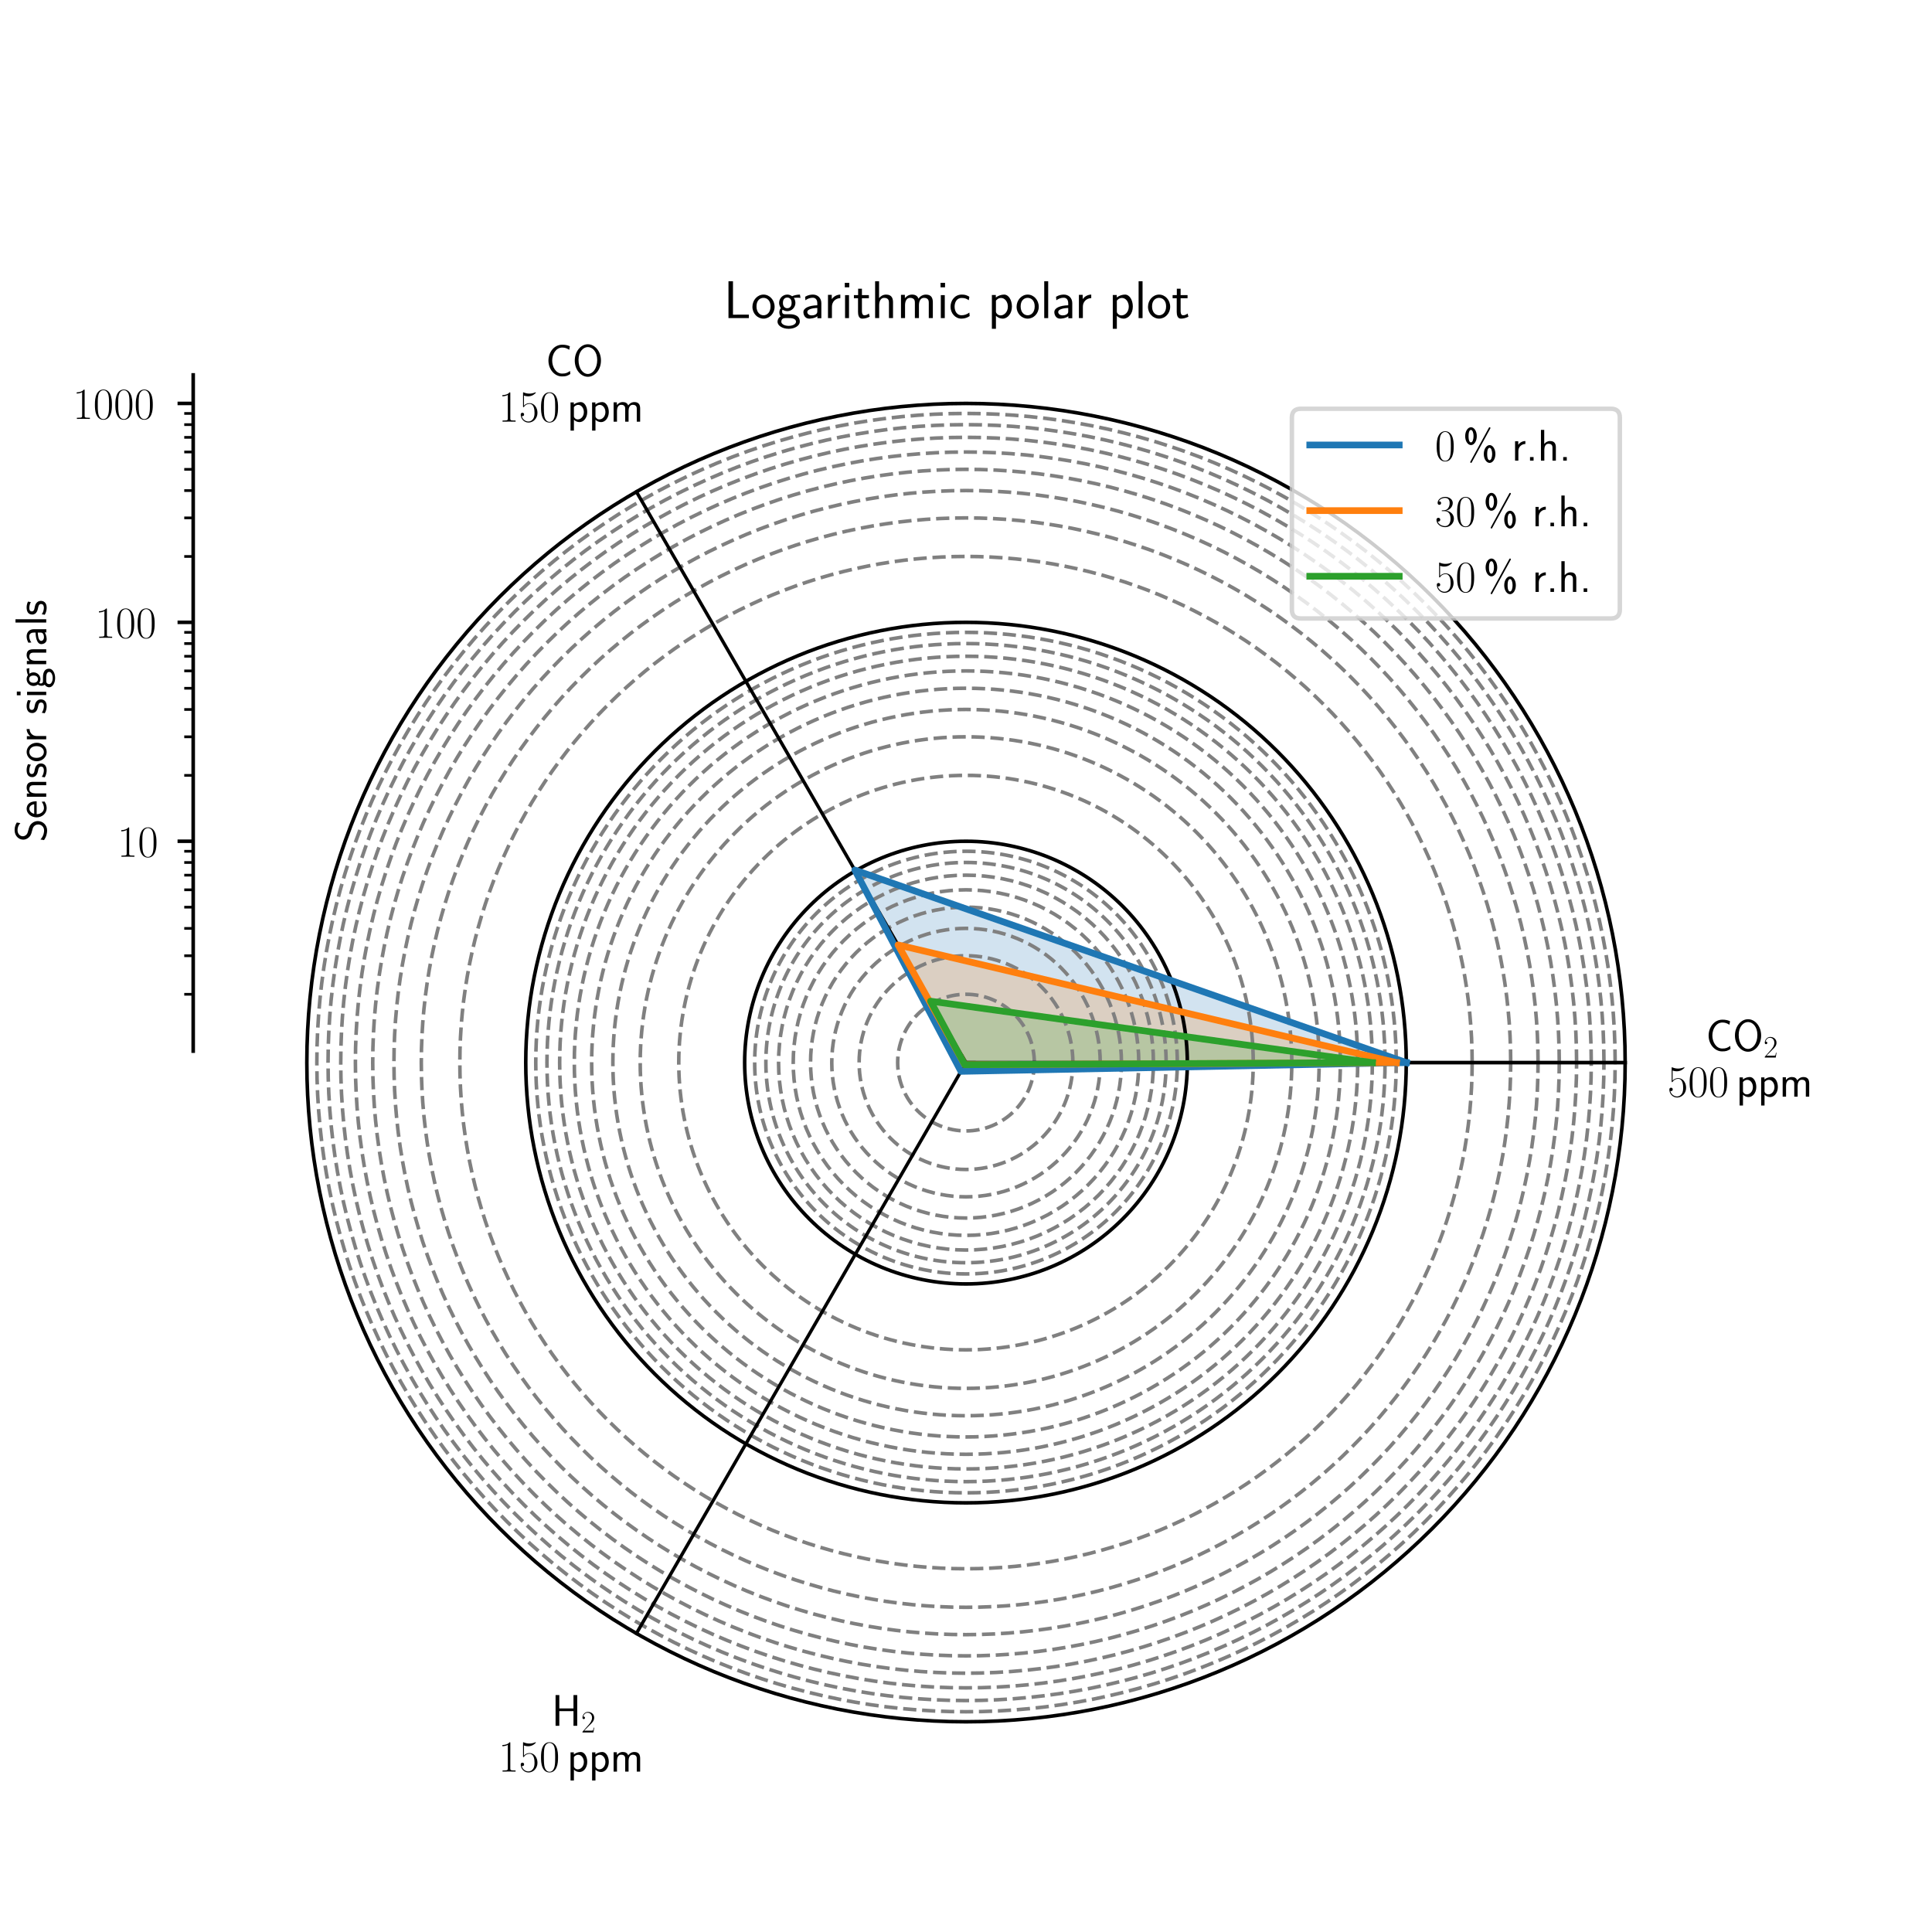 <?xml version="1.0" encoding="utf-8" standalone="no"?>
<!DOCTYPE svg PUBLIC "-//W3C//DTD SVG 1.1//EN"
  "http://www.w3.org/Graphics/SVG/1.1/DTD/svg11.dtd">
<!-- Created with matplotlib (https://matplotlib.org/) -->
<svg height="432pt" version="1.1" viewBox="0 0 432 432" width="432pt" xmlns="http://www.w3.org/2000/svg" xmlns:xlink="http://www.w3.org/1999/xlink">
 <defs>
  <style type="text/css">*{stroke-linecap:butt;stroke-linejoin:round;}</style>
 </defs>
 <g id="figure_1">
  <g id="patch_1">
   <path d="M 0 432 
L 432 432 
L 432 0 
L 0 0 
z
" style="fill:#ffffff;"/>
  </g>
  <g id="axes_1">
   <g id="patch_2">
    <path d="M 367.2 237.6 
C 367.2 217.745 363.289 198.082 355.691 179.738 
C 348.092 161.394 336.954 144.725 322.915 130.685 
C 308.875 116.646 292.206 105.508 273.862 97.909 
C 255.518 90.311 235.855 86.4 216 86.4 
C 196.145 86.4 176.482 90.311 158.138 97.909 
C 139.794 105.508 123.125 116.646 109.085 130.685 
C 95.046 144.725 83.908 161.394 76.309 179.738 
C 68.711 198.082 64.8 217.745 64.8 237.6 
C 64.8 257.455 68.711 277.118 76.309 295.462 
C 83.908 313.806 95.046 330.475 109.085 344.515 
C 123.125 358.554 139.794 369.692 158.138 377.291 
C 176.482 384.889 196.145 388.8 216 388.8 
C 235.855 388.8 255.518 384.889 273.862 377.291 
C 292.206 369.692 308.875 358.554 322.915 344.515 
C 336.954 330.475 348.092 313.806 355.691 295.462 
C 363.289 277.118 367.2 257.455 367.2 237.6 
M 216 237.6 
C 216 237.6 216 237.6 216 237.6 
C 216 237.6 216 237.6 216 237.6 
C 216 237.6 216 237.6 216 237.6 
C 216 237.6 216 237.6 216 237.6 
C 216 237.6 216 237.6 216 237.6 
C 216 237.6 216 237.6 216 237.6 
C 216 237.6 216 237.6 216 237.6 
C 216 237.6 216 237.6 216 237.6 
C 216 237.6 216 237.6 216 237.6 
C 216 237.6 216 237.6 216 237.6 
C 216 237.6 216 237.6 216 237.6 
C 216 237.6 216 237.6 216 237.6 
C 216 237.6 216 237.6 216 237.6 
C 216 237.6 216 237.6 216 237.6 
C 216 237.6 216 237.6 216 237.6 
C 216 237.6 216 237.6 216 237.6 
M 367.2 237.6 
z
" style="fill:#ffffff;"/>
   </g>
   <g id="patch_3">
    <path clip-path="url(#p5b076514b0)" d="M 314.474 237.6 
L 191.139 194.54 
L 214.869 239.559 
z
" style="fill:#1f77b4;opacity:0.2;"/>
   </g>
   <g id="patch_4">
    <path clip-path="url(#p5b076514b0)" d="M 312.219 237.6 
L 200.806 211.283 
L 215.728 238.071 
z
" style="fill:#ff7f0e;opacity:0.2;"/>
   </g>
   <g id="patch_5">
    <path clip-path="url(#p5b076514b0)" d="M 306.883 237.6 
L 208.07 223.864 
L 215.728 238.071 
z
" style="fill:#2ca02c;opacity:0.2;"/>
   </g>
   <g id="matplotlib.axis_1">
    <g id="xtick_1">
     <g id="line2d_1">
      <path clip-path="url(#p5b076514b0)" d="M 218.57 237.6 
L 369.77 237.6 
" style="fill:none;stroke:#ffffff;stroke-linecap:square;stroke-width:0.8;"/>
     </g>
     <g id="text_1">
      <!-- CO$_{2}$ -->
      <g transform="translate(381.435 234.971)scale(0.1 -0.1)">
       <defs>
        <path d="M 54.703 11.016 
C 48 6.5 44.906 5.188 36.797 5.188 
C 22.797 5.188 14.594 20.375 14.594 34.234 
C 14.594 49.016 23 63.594 37.203 63.594 
C 43.594 63.594 47.797 61.781 52.906 58.562 
L 54.297 66.484 
C 49.5 68.891 43.406 70 37.297 70 
C 18.094 70 6.203 52.234 6.203 34.234 
C 6.203 14.438 20.297 -1.203 36.297 -1.203 
C 44.906 -1.203 47.906 -0.5 55.297 4.188 
z
" id="CMSS17-67"/>
        <path d="M 64 34.391 
C 64 55.328 50.297 71 34.594 71 
C 18.906 71 5.203 55.234 5.203 34.391 
C 5.203 13.359 19.094 -2 34.594 -2 
C 50.094 -2 64 13.359 64 34.391 
z
M 34.594 4.297 
C 23.594 4.297 13.594 16.672 13.594 35.703 
C 13.594 54.219 24.203 64.688 34.594 64.688 
C 45 64.688 55.594 54.219 55.594 35.703 
C 55.594 16.578 45.5 4.297 34.594 4.297 
z
" id="CMSS17-79"/>
        <path d="M 41.703 15.469 
L 39.906 15.469 
C 38.906 8.391 38.094 7.188 37.703 6.594 
C 37.203 5.797 30 5.797 28.594 5.797 
L 9.406 5.797 
C 13 9.688 20 16.766 28.5 24.938 
C 34.594 30.719 41.703 37.5 41.703 47.391 
C 41.703 59.188 32.297 66 21.797 66 
C 10.797 66 4.094 56.297 4.094 47.297 
C 4.094 43.391 7 42.891 8.203 42.891 
C 9.203 42.891 12.203 43.484 12.203 46.984 
C 12.203 50.094 9.594 51 8.203 51 
C 7.594 51 7 50.891 6.594 50.688 
C 8.5 59.188 14.297 63.391 20.406 63.391 
C 29.094 63.391 34.797 56.5 34.797 47.391 
C 34.797 38.703 29.703 31.219 24 24.734 
L 4.094 2.297 
L 4.094 0 
L 39.297 0 
z
" id="CMR17-50"/>
       </defs>
       <use transform="scale(0.996)" xlink:href="#CMSS17-67"/>
       <use transform="translate(59.856 0)scale(0.996)" xlink:href="#CMSS17-79"/>
       <use transform="translate(128.88 -14.944)scale(0.697)" xlink:href="#CMR17-50"/>
      </g>
      <!-- $500\,$ppm -->
      <g transform="translate(372.863 245.21)scale(0.1 -0.1)">
       <defs>
        <path d="M 11.406 58.594 
C 12.406 58.188 16.5 56.891 20.703 56.891 
C 30 56.891 35.094 61.891 38 64.688 
C 38 65.484 38 66 37.406 66 
C 37.297 66 37.094 66 36.297 65.594 
C 32.797 64.094 28.703 63 23.703 63 
C 20.703 63 16.203 63.359 11.297 65.484 
C 10.203 66 10 66 9.906 66 
C 9.406 66 9.297 65.891 9.297 63.906 
L 9.297 34.859 
C 9.297 33.016 9.297 32.5 10.297 32.5 
C 10.797 32.5 11 32.703 11.5 33.422 
C 14.703 38.047 19.094 40 24.094 40 
C 27.594 40 35.094 37.734 35.094 20.203 
C 35.094 16.984 35.094 11.188 32.094 6.594 
C 29.594 2.484 25.703 0.391 21.406 0.391 
C 14.797 0.391 8.094 4.984 6.297 12.688 
C 6.703 12.594 7.5 12.391 7.906 12.391 
C 9.203 12.391 11.703 13.094 11.703 16.188 
C 11.703 18.891 9.797 20 7.906 20 
C 5.594 20 4.094 18.594 4.094 15.797 
C 4.094 7.094 11 -2 21.594 -2 
C 31.906 -2 41.703 6.891 41.703 19.797 
C 41.703 32.094 33.906 41.594 24.203 41.594 
C 19.094 41.594 14.797 39.688 11.406 36 
z
" id="CMR17-53"/>
        <path d="M 42 31.844 
C 42 37.969 41.906 48.422 37.703 56.453 
C 34 63.484 28.094 66 22.906 66 
C 18.094 66 12 63.781 8.203 56.562 
C 4.203 49.016 3.797 39.672 3.797 31.844 
C 3.797 26.109 3.906 17.375 7 9.734 
C 11.297 -0.609 19 -2 22.906 -2 
C 27.5 -2 34.5 -0.109 38.594 9.438 
C 41.594 16.375 42 24.5 42 31.844 
z
M 22.906 -0.406 
C 16.5 -0.406 12.703 5.125 11.297 12.75 
C 10.203 18.688 10.203 27.328 10.203 32.953 
C 10.203 40.688 10.203 47.109 11.5 53.234 
C 13.406 61.781 19 64.391 22.906 64.391 
C 27 64.391 32.297 61.672 34.203 53.438 
C 35.5 47.719 35.594 40.984 35.594 32.953 
C 35.594 26.422 35.594 18.375 34.406 12.453 
C 32.297 1.5 26.406 -0.406 22.906 -0.406 
z
" id="CMR17-48"/>
        <path d="M 15.094 4.297 
C 18.406 1.094 22.906 -1 27.703 -1 
C 37 -1 45 8.641 45 21.594 
C 45 33.547 39 44 30.406 44 
C 25.406 44 19.406 42.188 14.906 38.594 
L 14.906 43.188 
L 7.5 43.188 
L 7.5 -20 
L 15.094 -20 
z
M 15.094 32.625 
C 15.906 33.844 19.297 37.688 24.797 37.688 
C 31.797 37.688 37.406 30.406 37.406 21.594 
C 37.406 11.578 30.594 5.094 23.906 5.094 
C 21.906 5.094 19.797 5.594 17.797 7.312 
C 15.094 9.75 15.094 11.266 15.094 12.688 
z
" id="CMSS17-112"/>
        <path d="M 67 29.344 
C 67 36.078 65.297 44 54.094 44 
C 46.594 44 42.094 39.297 40.094 36.375 
C 38.297 41.688 34.094 44 28.094 44 
C 21.297 44 17 40.094 14.703 37.281 
L 14.703 43.484 
L 7.406 43.484 
L 7.406 0 
L 15 0 
L 15 24.312 
C 15 30.25 17.203 37.891 24.297 37.891 
C 33.406 37.891 33.406 31.453 33.406 28.531 
L 33.406 0 
L 41 0 
L 41 24.312 
C 41 30.25 43.203 37.891 50.297 37.891 
C 59.406 37.891 59.406 31.453 59.406 28.531 
L 59.406 0 
L 67 0 
z
" id="CMSS17-109"/>
       </defs>
       <use transform="scale(0.996)" xlink:href="#CMR17-53"/>
       <use transform="translate(45.69 0)scale(0.996)" xlink:href="#CMR17-48"/>
       <use transform="translate(91.381 0)scale(0.996)" xlink:href="#CMR17-48"/>
       <use transform="translate(153.676 0)scale(0.996)" xlink:href="#CMSS17-112"/>
       <use transform="translate(201.881 0)scale(0.996)" xlink:href="#CMSS17-112"/>
       <use transform="translate(250.086 0)scale(0.996)" xlink:href="#CMSS17-109"/>
      </g>
     </g>
    </g>
    <g id="xtick_2">
     <g id="line2d_2">
      <path clip-path="url(#p5b076514b0)" d="M 214.715 235.374 
L 139.115 104.431 
" style="fill:none;stroke:#ffffff;stroke-linecap:square;stroke-width:0.8;"/>
     </g>
     <g id="text_2">
      <!-- CO -->
      <g transform="translate(122.016 84.049)scale(0.1 -0.1)">
       <use transform="scale(0.996)" xlink:href="#CMSS17-67"/>
       <use transform="translate(59.856 0)scale(0.996)" xlink:href="#CMSS17-79"/>
      </g>
      <!-- $150\,$ppm -->
      <g transform="translate(111.458 94.288)scale(0.1 -0.1)">
       <defs>
        <path d="M 26.594 63.797 
C 26.594 65.891 26.5 66 25.094 66 
C 21.203 61.359 15.297 59.891 9.703 59.688 
C 9.406 59.688 8.906 59.688 8.797 59.5 
C 8.703 59.297 8.703 59.094 8.703 57 
C 11.797 57 17 57.594 21 59.984 
L 21 7.297 
C 21 3.797 20.797 2.594 12.203 2.594 
L 9.203 2.594 
L 9.203 0 
C 14 0.094 19 0.188 23.797 0.188 
C 28.594 0.188 33.594 0.094 38.406 0 
L 38.406 2.594 
L 35.406 2.594 
C 26.797 2.594 26.594 3.688 26.594 7.297 
z
" id="CMR17-49"/>
       </defs>
       <use transform="scale(0.996)" xlink:href="#CMR17-49"/>
       <use transform="translate(45.69 0)scale(0.996)" xlink:href="#CMR17-53"/>
       <use transform="translate(91.381 0)scale(0.996)" xlink:href="#CMR17-48"/>
       <use transform="translate(153.676 0)scale(0.996)" xlink:href="#CMSS17-112"/>
       <use transform="translate(201.881 0)scale(0.996)" xlink:href="#CMSS17-112"/>
       <use transform="translate(250.086 0)scale(0.996)" xlink:href="#CMSS17-109"/>
      </g>
     </g>
    </g>
    <g id="xtick_3">
     <g id="line2d_3">
      <path clip-path="url(#p5b076514b0)" d="M 214.715 239.826 
L 139.115 370.769 
" style="fill:none;stroke:#ffffff;stroke-linecap:square;stroke-width:0.8;"/>
     </g>
     <g id="text_3">
      <!-- H$_{2}$ -->
      <g transform="translate(123.351 385.893)scale(0.1 -0.1)">
       <defs>
        <path d="M 57.406 69 
L 49 69 
L 49 39 
L 17.203 39 
L 17.203 69 
L 8.797 69 
L 8.797 0 
L 17.203 0 
L 17.203 32.891 
L 49 32.891 
L 49 0 
L 57.406 0 
z
" id="CMSS17-72"/>
       </defs>
       <use transform="scale(0.996)" xlink:href="#CMSS17-72"/>
       <use transform="translate(66.062 -14.944)scale(0.697)" xlink:href="#CMR17-50"/>
      </g>
      <!-- $150\,$ppm -->
      <g transform="translate(111.458 396.133)scale(0.1 -0.1)">
       <use transform="scale(0.996)" xlink:href="#CMR17-49"/>
       <use transform="translate(45.69 0)scale(0.996)" xlink:href="#CMR17-53"/>
       <use transform="translate(91.381 0)scale(0.996)" xlink:href="#CMR17-48"/>
       <use transform="translate(153.676 0)scale(0.996)" xlink:href="#CMSS17-112"/>
       <use transform="translate(201.881 0)scale(0.996)" xlink:href="#CMSS17-112"/>
       <use transform="translate(250.086 0)scale(0.996)" xlink:href="#CMSS17-109"/>
      </g>
     </g>
    </g>
   </g>
   <g id="matplotlib.axis_2">
    <g id="ytick_1">
     <g id="line2d_4">
      <path clip-path="url(#p5b076514b0)" d="M 265.493 237.6 
C 265.493 231.101 264.212 224.665 261.725 218.66 
C 259.238 212.655 255.592 207.199 250.997 202.603 
C 246.401 198.008 240.945 194.362 234.94 191.875 
C 228.935 189.388 222.499 188.107 216 188.107 
C 209.501 188.107 203.065 189.388 197.06 191.875 
C 191.055 194.362 185.599 198.008 181.003 202.603 
C 176.408 207.199 172.762 212.655 170.275 218.66 
C 167.788 224.665 166.507 231.101 166.507 237.6 
C 166.507 244.099 167.788 250.535 170.275 256.54 
C 172.762 262.545 176.408 268.001 181.003 272.597 
C 185.599 277.192 191.055 280.838 197.06 283.325 
C 203.065 285.812 209.501 287.093 216 287.093 
C 222.499 287.093 228.935 285.812 234.94 283.325 
C 240.945 280.838 246.401 277.192 250.997 272.597 
C 255.592 268.001 259.238 262.545 261.725 256.54 
C 264.212 250.535 265.493 244.099 265.493 237.6 
" style="fill:none;stroke:#000000;stroke-linecap:square;stroke-width:0.8;"/>
     </g>
    </g>
    <g id="ytick_2">
     <g id="line2d_5">
      <path clip-path="url(#p5b076514b0)" d="M 314.442 237.6 
C 314.442 224.673 311.895 211.871 306.948 199.928 
C 302.001 187.985 294.75 177.132 285.609 167.991 
C 276.468 158.85 265.615 151.599 253.672 146.652 
C 241.729 141.705 228.927 139.158 216 139.158 
C 203.073 139.158 190.271 141.705 178.328 146.652 
C 166.385 151.599 155.532 158.85 146.391 167.991 
C 137.25 177.132 129.999 187.985 125.052 199.928 
C 120.105 211.871 117.558 224.673 117.558 237.6 
C 117.558 250.527 120.105 263.329 125.052 275.272 
C 129.999 287.215 137.25 298.068 146.391 307.209 
C 155.532 316.35 166.385 323.601 178.328 328.548 
C 190.271 333.495 203.073 336.042 216 336.042 
C 228.927 336.042 241.729 333.495 253.672 328.548 
C 265.615 323.601 276.468 316.35 285.609 307.209 
C 294.75 298.068 302.001 287.215 306.948 275.272 
C 311.895 263.329 314.442 250.527 314.442 237.6 
" style="fill:none;stroke:#000000;stroke-linecap:square;stroke-width:0.8;"/>
     </g>
    </g>
    <g id="ytick_3">
     <g id="line2d_6">
      <path clip-path="url(#p5b076514b0)" d="M 363.39 237.6 
C 363.39 218.245 359.578 199.078 352.171 181.196 
C 344.764 163.314 333.907 147.065 320.221 133.379 
C 306.535 119.693 290.286 108.836 272.404 101.429 
C 254.522 94.022 235.355 90.21 216 90.21 
C 196.645 90.21 177.478 94.022 159.596 101.429 
C 141.714 108.836 125.465 119.693 111.779 133.379 
C 98.093 147.065 87.236 163.314 79.829 181.196 
C 72.422 199.078 68.61 218.245 68.61 237.6 
C 68.61 256.955 72.422 276.122 79.829 294.004 
C 87.236 311.886 98.093 328.135 111.779 341.821 
C 125.465 355.507 141.714 366.364 159.596 373.771 
C 177.478 381.178 196.645 384.99 216 384.99 
C 235.355 384.99 254.522 381.178 272.404 373.771 
C 290.286 366.364 306.535 355.507 320.221 341.821 
C 333.907 328.135 344.764 311.886 352.171 294.004 
C 359.578 276.122 363.39 256.955 363.39 237.6 
" style="fill:none;stroke:#000000;stroke-linecap:square;stroke-width:0.8;"/>
     </g>
    </g>
    <g id="ytick_4">
     <g id="line2d_7">
      <path clip-path="url(#p5b076514b0)" d="M 231.279 237.6 
C 231.279 235.594 230.884 233.607 230.116 231.753 
C 229.348 229.899 228.223 228.215 226.804 226.796 
C 225.385 225.377 223.701 224.252 221.847 223.484 
C 219.993 222.716 218.006 222.321 216 222.321 
C 213.994 222.321 212.007 222.716 210.153 223.484 
C 208.299 224.252 206.615 225.377 205.196 226.796 
C 203.777 228.215 202.652 229.899 201.884 231.753 
C 201.116 233.607 200.721 235.594 200.721 237.6 
C 200.721 239.606 201.116 241.593 201.884 243.447 
C 202.652 245.301 203.777 246.985 205.196 248.404 
C 206.615 249.823 208.299 250.948 210.153 251.716 
C 212.007 252.484 213.994 252.879 216 252.879 
C 218.006 252.879 219.993 252.484 221.847 251.716 
C 223.701 250.948 225.385 249.823 226.804 248.404 
C 228.223 246.985 229.348 245.301 230.116 243.447 
C 230.884 241.593 231.279 239.606 231.279 237.6 
" style="fill:none;stroke:#808080;stroke-dasharray:2.96,1.28;stroke-dashoffset:0;stroke-width:0.8;"/>
     </g>
    </g>
    <g id="ytick_5">
     <g id="line2d_8">
      <path clip-path="url(#p5b076514b0)" d="M 239.898 237.6 
C 239.898 234.462 239.28 231.354 238.079 228.454 
C 236.878 225.555 235.118 222.92 232.899 220.701 
C 230.68 218.482 228.045 216.722 225.146 215.521 
C 222.246 214.32 219.138 213.702 216 213.702 
C 212.862 213.702 209.754 214.32 206.854 215.521 
C 203.955 216.722 201.32 218.482 199.101 220.701 
C 196.882 222.92 195.122 225.555 193.921 228.454 
C 192.72 231.354 192.102 234.462 192.102 237.6 
C 192.102 240.738 192.72 243.846 193.921 246.746 
C 195.122 249.645 196.882 252.28 199.101 254.499 
C 201.32 256.718 203.955 258.478 206.854 259.679 
C 209.754 260.88 212.862 261.498 216 261.498 
C 219.138 261.498 222.246 260.88 225.146 259.679 
C 228.045 258.478 230.68 256.718 232.899 254.499 
C 235.118 252.28 236.878 249.645 238.079 246.746 
C 239.28 243.846 239.898 240.738 239.898 237.6 
" style="fill:none;stroke:#808080;stroke-dasharray:2.96,1.28;stroke-dashoffset:0;stroke-width:0.8;"/>
     </g>
    </g>
    <g id="ytick_6">
     <g id="line2d_9">
      <path clip-path="url(#p5b076514b0)" d="M 246.014 237.6 
C 246.014 233.659 245.238 229.756 243.729 226.114 
C 242.221 222.473 240.01 219.164 237.223 216.377 
C 234.436 213.59 231.127 211.379 227.486 209.871 
C 223.844 208.362 219.941 207.586 216 207.586 
C 212.059 207.586 208.156 208.362 204.514 209.871 
C 200.873 211.379 197.564 213.59 194.777 216.377 
C 191.99 219.164 189.779 222.473 188.271 226.114 
C 186.762 229.756 185.986 233.659 185.986 237.6 
C 185.986 241.541 186.762 245.444 188.271 249.086 
C 189.779 252.727 191.99 256.036 194.777 258.823 
C 197.564 261.61 200.873 263.821 204.514 265.329 
C 208.156 266.838 212.059 267.614 216 267.614 
C 219.941 267.614 223.844 266.838 227.486 265.329 
C 231.127 263.821 234.436 261.61 237.223 258.823 
C 240.01 256.036 242.221 252.727 243.729 249.086 
C 245.238 245.444 246.014 241.541 246.014 237.6 
" style="fill:none;stroke:#808080;stroke-dasharray:2.96,1.28;stroke-dashoffset:0;stroke-width:0.8;"/>
     </g>
    </g>
    <g id="ytick_7">
     <g id="line2d_10">
      <path clip-path="url(#p5b076514b0)" d="M 250.758 237.6 
C 250.758 233.036 249.859 228.516 248.112 224.299 
C 246.365 220.082 243.805 216.25 240.577 213.023 
C 237.35 209.795 233.518 207.235 229.301 205.488 
C 225.084 203.741 220.564 202.842 216 202.842 
C 211.436 202.842 206.916 203.741 202.699 205.488 
C 198.482 207.235 194.65 209.795 191.423 213.023 
C 188.195 216.25 185.635 220.082 183.888 224.299 
C 182.141 228.516 181.242 233.036 181.242 237.6 
C 181.242 242.164 182.141 246.684 183.888 250.901 
C 185.635 255.118 188.195 258.95 191.423 262.177 
C 194.65 265.405 198.482 267.965 202.699 269.712 
C 206.916 271.459 211.436 272.358 216 272.358 
C 220.564 272.358 225.084 271.459 229.301 269.712 
C 233.518 267.965 237.35 265.405 240.577 262.177 
C 243.805 258.95 246.365 255.118 248.112 250.901 
C 249.859 246.684 250.758 242.164 250.758 237.6 
" style="fill:none;stroke:#808080;stroke-dasharray:2.96,1.28;stroke-dashoffset:0;stroke-width:0.8;"/>
     </g>
    </g>
    <g id="ytick_8">
     <g id="line2d_11">
      <path clip-path="url(#p5b076514b0)" d="M 254.633 237.6 
C 254.633 232.527 253.634 227.503 251.693 222.816 
C 249.751 218.128 246.905 213.869 243.318 210.282 
C 239.731 206.695 235.472 203.849 230.784 201.907 
C 226.097 199.966 221.073 198.967 216 198.967 
C 210.927 198.967 205.903 199.966 201.216 201.907 
C 196.528 203.849 192.269 206.695 188.682 210.282 
C 185.095 213.869 182.249 218.128 180.307 222.816 
C 178.366 227.503 177.367 232.527 177.367 237.6 
C 177.367 242.673 178.366 247.697 180.307 252.384 
C 182.249 257.072 185.095 261.331 188.682 264.918 
C 192.269 268.505 196.528 271.351 201.216 273.293 
C 205.903 275.234 210.927 276.233 216 276.233 
C 221.073 276.233 226.097 275.234 230.784 273.293 
C 235.472 271.351 239.731 268.505 243.318 264.918 
C 246.905 261.331 249.751 257.072 251.693 252.384 
C 253.634 247.697 254.633 242.673 254.633 237.6 
" style="fill:none;stroke:#808080;stroke-dasharray:2.96,1.28;stroke-dashoffset:0;stroke-width:0.8;"/>
     </g>
    </g>
    <g id="ytick_9">
     <g id="line2d_12">
      <path clip-path="url(#p5b076514b0)" d="M 257.91 237.6 
C 257.91 232.096 256.826 226.646 254.72 221.562 
C 252.614 216.477 249.527 211.857 245.635 207.965 
C 241.743 204.073 237.123 200.986 232.038 198.88 
C 226.954 196.774 221.504 195.69 216 195.69 
C 210.496 195.69 205.046 196.774 199.962 198.88 
C 194.877 200.986 190.257 204.073 186.365 207.965 
C 182.473 211.857 179.386 216.477 177.28 221.562 
C 175.174 226.646 174.09 232.096 174.09 237.6 
C 174.09 243.104 175.174 248.554 177.28 253.638 
C 179.386 258.723 182.473 263.343 186.365 267.235 
C 190.257 271.127 194.877 274.214 199.962 276.32 
C 205.046 278.426 210.496 279.51 216 279.51 
C 221.504 279.51 226.954 278.426 232.038 276.32 
C 237.123 274.214 241.743 271.127 245.635 267.235 
C 249.527 263.343 252.614 258.723 254.72 253.638 
C 256.826 248.554 257.91 243.104 257.91 237.6 
" style="fill:none;stroke:#808080;stroke-dasharray:2.96,1.28;stroke-dashoffset:0;stroke-width:0.8;"/>
     </g>
    </g>
    <g id="ytick_10">
     <g id="line2d_13">
      <path clip-path="url(#p5b076514b0)" d="M 260.749 237.6 
C 260.749 231.724 259.592 225.904 257.343 220.475 
C 255.094 215.046 251.798 210.113 247.642 205.958 
C 243.487 201.802 238.554 198.506 233.125 196.257 
C 227.696 194.008 221.876 192.851 216 192.851 
C 210.124 192.851 204.304 194.008 198.875 196.257 
C 193.446 198.506 188.513 201.802 184.358 205.958 
C 180.202 210.113 176.906 215.046 174.657 220.475 
C 172.408 225.904 171.251 231.724 171.251 237.6 
C 171.251 243.476 172.408 249.296 174.657 254.725 
C 176.906 260.154 180.202 265.087 184.358 269.242 
C 188.513 273.398 193.446 276.694 198.875 278.943 
C 204.304 281.192 210.124 282.349 216 282.349 
C 221.876 282.349 227.696 281.192 233.125 278.943 
C 238.554 276.694 243.487 273.398 247.642 269.242 
C 251.798 265.087 255.094 260.154 257.343 254.725 
C 259.592 249.296 260.749 243.476 260.749 237.6 
" style="fill:none;stroke:#808080;stroke-dasharray:2.96,1.28;stroke-dashoffset:0;stroke-width:0.8;"/>
     </g>
    </g>
    <g id="ytick_11">
     <g id="line2d_14">
      <path clip-path="url(#p5b076514b0)" d="M 263.253 237.6 
C 263.253 231.395 262.031 225.25 259.656 219.517 
C 257.281 213.784 253.801 208.575 249.413 204.187 
C 245.025 199.799 239.816 196.319 234.083 193.944 
C 228.35 191.569 222.205 190.347 216 190.347 
C 209.795 190.347 203.65 191.569 197.917 193.944 
C 192.184 196.319 186.975 199.799 182.587 204.187 
C 178.199 208.575 174.719 213.784 172.344 219.517 
C 169.969 225.25 168.747 231.395 168.747 237.6 
C 168.747 243.805 169.969 249.95 172.344 255.683 
C 174.719 261.416 178.199 266.625 182.587 271.013 
C 186.975 275.401 192.184 278.881 197.917 281.256 
C 203.65 283.631 209.795 284.853 216 284.853 
C 222.205 284.853 228.35 283.631 234.083 281.256 
C 239.816 278.881 245.025 275.401 249.413 271.013 
C 253.801 266.625 257.281 261.416 259.656 255.683 
C 262.031 249.95 263.253 243.805 263.253 237.6 
" style="fill:none;stroke:#808080;stroke-dasharray:2.96,1.28;stroke-dashoffset:0;stroke-width:0.8;"/>
     </g>
    </g>
    <g id="ytick_12">
     <g id="line2d_15">
      <path clip-path="url(#p5b076514b0)" d="M 280.228 237.6 
C 280.228 229.166 278.566 220.813 275.339 213.021 
C 272.111 205.229 267.38 198.148 261.416 192.184 
C 255.452 186.22 248.371 181.489 240.579 178.261 
C 232.787 175.034 224.434 173.372 216 173.372 
C 207.566 173.372 199.213 175.034 191.421 178.261 
C 183.629 181.489 176.548 186.22 170.584 192.184 
C 164.62 198.148 159.889 205.229 156.661 213.021 
C 153.434 220.813 151.772 229.166 151.772 237.6 
C 151.772 246.034 153.434 254.387 156.661 262.179 
C 159.889 269.971 164.62 277.052 170.584 283.016 
C 176.548 288.98 183.629 293.711 191.421 296.939 
C 199.213 300.166 207.566 301.828 216 301.828 
C 224.434 301.828 232.787 300.166 240.579 296.939 
C 248.371 293.711 255.452 288.98 261.416 283.016 
C 267.38 277.052 272.111 269.971 275.339 262.179 
C 278.566 254.387 280.228 246.034 280.228 237.6 
" style="fill:none;stroke:#808080;stroke-dasharray:2.96,1.28;stroke-dashoffset:0;stroke-width:0.8;"/>
     </g>
    </g>
    <g id="ytick_13">
     <g id="line2d_16">
      <path clip-path="url(#p5b076514b0)" d="M 288.847 237.6 
C 288.847 228.034 286.963 218.561 283.302 209.723 
C 279.641 200.885 274.275 192.854 267.511 186.089 
C 260.746 179.325 252.715 173.959 243.877 170.298 
C 235.039 166.637 225.566 164.753 216 164.753 
C 206.434 164.753 196.961 166.637 188.123 170.298 
C 179.285 173.959 171.254 179.325 164.489 186.089 
C 157.725 192.854 152.359 200.885 148.698 209.723 
C 145.037 218.561 143.153 228.034 143.153 237.6 
C 143.153 247.166 145.037 256.639 148.698 265.477 
C 152.359 274.315 157.725 282.346 164.489 289.111 
C 171.254 295.875 179.285 301.241 188.123 304.902 
C 196.961 308.563 206.434 310.447 216 310.447 
C 225.566 310.447 235.039 308.563 243.877 304.902 
C 252.715 301.241 260.746 295.875 267.511 289.111 
C 274.275 282.346 279.641 274.315 283.302 265.477 
C 286.963 256.639 288.847 247.166 288.847 237.6 
" style="fill:none;stroke:#808080;stroke-dasharray:2.96,1.28;stroke-dashoffset:0;stroke-width:0.8;"/>
     </g>
    </g>
    <g id="ytick_14">
     <g id="line2d_17">
      <path clip-path="url(#p5b076514b0)" d="M 294.963 237.6 
C 294.963 227.231 292.92 216.962 288.952 207.382 
C 284.984 197.802 279.167 189.097 271.835 181.765 
C 264.503 174.433 255.798 168.616 246.218 164.648 
C 236.638 160.68 226.369 158.637 216 158.637 
C 205.631 158.637 195.362 160.68 185.782 164.648 
C 176.202 168.616 167.497 174.433 160.165 181.765 
C 152.833 189.097 147.016 197.802 143.048 207.382 
C 139.08 216.962 137.037 227.231 137.037 237.6 
C 137.037 247.969 139.08 258.238 143.048 267.818 
C 147.016 277.398 152.833 286.103 160.165 293.435 
C 167.497 300.767 176.202 306.584 185.782 310.552 
C 195.362 314.52 205.631 316.563 216 316.563 
C 226.369 316.563 236.638 314.52 246.218 310.552 
C 255.798 306.584 264.503 300.767 271.835 293.435 
C 279.167 286.103 284.984 277.398 288.952 267.818 
C 292.92 258.238 294.963 247.969 294.963 237.6 
" style="fill:none;stroke:#808080;stroke-dasharray:2.96,1.28;stroke-dashoffset:0;stroke-width:0.8;"/>
     </g>
    </g>
    <g id="ytick_15">
     <g id="line2d_18">
      <path clip-path="url(#p5b076514b0)" d="M 299.706 237.6 
C 299.706 226.608 297.541 215.722 293.335 205.567 
C 289.128 195.411 282.962 186.183 275.189 178.411 
C 267.417 170.638 258.189 164.472 248.033 160.265 
C 237.878 156.059 226.992 153.894 216 153.894 
C 205.008 153.894 194.122 156.059 183.967 160.265 
C 173.811 164.472 164.583 170.638 156.811 178.411 
C 149.038 186.183 142.872 195.411 138.665 205.567 
C 134.459 215.722 132.294 226.608 132.294 237.6 
C 132.294 248.592 134.459 259.478 138.665 269.633 
C 142.872 279.789 149.038 289.017 156.811 296.789 
C 164.583 304.562 173.811 310.728 183.967 314.935 
C 194.122 319.141 205.008 321.306 216 321.306 
C 226.992 321.306 237.878 319.141 248.033 314.935 
C 258.189 310.728 267.417 304.562 275.189 296.789 
C 282.962 289.017 289.128 279.789 293.335 269.633 
C 297.541 259.478 299.706 248.592 299.706 237.6 
" style="fill:none;stroke:#808080;stroke-dasharray:2.96,1.28;stroke-dashoffset:0;stroke-width:0.8;"/>
     </g>
    </g>
    <g id="ytick_16">
     <g id="line2d_19">
      <path clip-path="url(#p5b076514b0)" d="M 303.582 237.6 
C 303.582 226.099 301.317 214.709 296.915 204.084 
C 292.514 193.458 286.063 183.803 277.93 175.67 
C 269.797 167.537 260.142 161.086 249.516 156.685 
C 238.891 152.283 227.501 150.018 216 150.018 
C 204.499 150.018 193.109 152.283 182.484 156.685 
C 171.858 161.086 162.203 167.537 154.07 175.67 
C 145.937 183.803 139.486 193.458 135.085 204.084 
C 130.683 214.709 128.418 226.099 128.418 237.6 
C 128.418 249.101 130.683 260.491 135.085 271.116 
C 139.486 281.742 145.937 291.397 154.07 299.53 
C 162.203 307.663 171.858 314.114 182.484 318.515 
C 193.109 322.917 204.499 325.182 216 325.182 
C 227.501 325.182 238.891 322.917 249.516 318.515 
C 260.142 314.114 269.797 307.663 277.93 299.53 
C 286.063 291.397 292.514 281.742 296.915 271.116 
C 301.317 260.491 303.582 249.101 303.582 237.6 
" style="fill:none;stroke:#808080;stroke-dasharray:2.96,1.28;stroke-dashoffset:0;stroke-width:0.8;"/>
     </g>
    </g>
    <g id="ytick_17">
     <g id="line2d_20">
      <path clip-path="url(#p5b076514b0)" d="M 306.859 237.6 
C 306.859 225.668 304.509 213.853 299.943 202.83 
C 295.377 191.806 288.684 181.79 280.247 173.353 
C 271.81 164.916 261.794 158.223 250.77 153.657 
C 239.747 149.091 227.932 146.741 216 146.741 
C 204.068 146.741 192.253 149.091 181.23 153.657 
C 170.206 158.223 160.19 164.916 151.753 173.353 
C 143.316 181.79 136.623 191.806 132.057 202.83 
C 127.491 213.853 125.141 225.668 125.141 237.6 
C 125.141 249.532 127.491 261.347 132.057 272.37 
C 136.623 283.394 143.316 293.41 151.753 301.847 
C 160.19 310.284 170.206 316.977 181.23 321.543 
C 192.253 326.109 204.068 328.459 216 328.459 
C 227.932 328.459 239.747 326.109 250.77 321.543 
C 261.794 316.977 271.81 310.284 280.247 301.847 
C 288.684 293.41 295.377 283.394 299.943 272.37 
C 304.509 261.347 306.859 249.532 306.859 237.6 
" style="fill:none;stroke:#808080;stroke-dasharray:2.96,1.28;stroke-dashoffset:0;stroke-width:0.8;"/>
     </g>
    </g>
    <g id="ytick_18">
     <g id="line2d_21">
      <path clip-path="url(#p5b076514b0)" d="M 309.698 237.6 
C 309.698 225.296 307.274 213.111 302.566 201.743 
C 297.857 190.376 290.955 180.046 282.254 171.346 
C 273.554 162.645 263.224 155.743 251.857 151.034 
C 240.489 146.326 228.304 143.902 216 143.902 
C 203.696 143.902 191.511 146.326 180.143 151.034 
C 168.776 155.743 158.446 162.645 149.746 171.346 
C 141.045 180.046 134.143 190.376 129.434 201.743 
C 124.726 213.111 122.302 225.296 122.302 237.6 
C 122.302 249.904 124.726 262.089 129.434 273.457 
C 134.143 284.824 141.045 295.154 149.746 303.854 
C 158.446 312.555 168.776 319.457 180.143 324.166 
C 191.511 328.874 203.696 331.298 216 331.298 
C 228.304 331.298 240.489 328.874 251.857 324.166 
C 263.224 319.457 273.554 312.555 282.254 303.854 
C 290.955 295.154 297.857 284.824 302.566 273.457 
C 307.274 262.089 309.698 249.904 309.698 237.6 
" style="fill:none;stroke:#808080;stroke-dasharray:2.96,1.28;stroke-dashoffset:0;stroke-width:0.8;"/>
     </g>
    </g>
    <g id="ytick_19">
     <g id="line2d_22">
      <path clip-path="url(#p5b076514b0)" d="M 312.202 237.6 
C 312.202 224.967 309.713 212.457 304.879 200.785 
C 300.044 189.114 292.958 178.508 284.025 169.575 
C 275.092 160.642 264.486 153.556 252.815 148.721 
C 241.143 143.887 228.633 141.398 216 141.398 
C 203.367 141.398 190.857 143.887 179.185 148.721 
C 167.514 153.556 156.908 160.642 147.975 169.575 
C 139.042 178.508 131.956 189.114 127.121 200.785 
C 122.287 212.457 119.798 224.967 119.798 237.6 
C 119.798 250.233 122.287 262.743 127.121 274.415 
C 131.956 286.086 139.042 296.692 147.975 305.625 
C 156.908 314.558 167.514 321.644 179.185 326.479 
C 190.857 331.313 203.367 333.802 216 333.802 
C 228.633 333.802 241.143 331.313 252.815 326.479 
C 264.486 321.644 275.092 314.558 284.025 305.625 
C 292.958 296.692 300.044 286.086 304.879 274.415 
C 309.713 262.743 312.202 250.233 312.202 237.6 
" style="fill:none;stroke:#808080;stroke-dasharray:2.96,1.28;stroke-dashoffset:0;stroke-width:0.8;"/>
     </g>
    </g>
    <g id="ytick_20">
     <g id="line2d_23">
      <path clip-path="url(#p5b076514b0)" d="M 329.177 237.6 
C 329.177 222.738 326.249 208.02 320.562 194.289 
C 314.874 180.558 306.537 168.081 296.028 157.572 
C 285.519 147.063 273.042 138.726 259.311 133.038 
C 245.58 127.351 230.862 124.423 216 124.423 
C 201.138 124.423 186.42 127.351 172.689 133.038 
C 158.958 138.726 146.481 147.063 135.972 157.572 
C 125.463 168.081 117.126 180.558 111.438 194.289 
C 105.751 208.02 102.823 222.738 102.823 237.6 
C 102.823 252.462 105.751 267.18 111.438 280.911 
C 117.126 294.642 125.463 307.119 135.972 317.628 
C 146.481 328.137 158.958 336.474 172.689 342.162 
C 186.42 347.849 201.138 350.777 216 350.777 
C 230.862 350.777 245.58 347.849 259.311 342.162 
C 273.042 336.474 285.519 328.137 296.028 317.628 
C 306.537 307.119 314.874 294.642 320.562 280.911 
C 326.249 267.18 329.177 252.462 329.177 237.6 
" style="fill:none;stroke:#808080;stroke-dasharray:2.96,1.28;stroke-dashoffset:0;stroke-width:0.8;"/>
     </g>
    </g>
    <g id="ytick_21">
     <g id="line2d_24">
      <path clip-path="url(#p5b076514b0)" d="M 337.796 237.6 
C 337.796 221.606 334.646 205.767 328.525 190.991 
C 322.404 176.214 313.432 162.787 302.123 151.477 
C 290.813 140.168 277.386 131.196 262.609 125.075 
C 247.833 118.954 231.994 115.804 216 115.804 
C 200.006 115.804 184.167 118.954 169.391 125.075 
C 154.614 131.196 141.187 140.168 129.877 151.477 
C 118.568 162.787 109.596 176.214 103.475 190.991 
C 97.354 205.767 94.204 221.606 94.204 237.6 
C 94.204 253.594 97.354 269.433 103.475 284.209 
C 109.596 298.986 118.568 312.413 129.877 323.723 
C 141.187 335.032 154.614 344.004 169.391 350.125 
C 184.167 356.246 200.006 359.396 216 359.396 
C 231.994 359.396 247.833 356.246 262.609 350.125 
C 277.386 344.004 290.813 335.032 302.123 323.723 
C 313.432 312.413 322.404 298.986 328.525 284.209 
C 334.646 269.433 337.796 253.594 337.796 237.6 
" style="fill:none;stroke:#808080;stroke-dasharray:2.96,1.28;stroke-dashoffset:0;stroke-width:0.8;"/>
     </g>
    </g>
    <g id="ytick_22">
     <g id="line2d_25">
      <path clip-path="url(#p5b076514b0)" d="M 343.912 237.6 
C 343.912 220.803 340.603 204.169 334.175 188.65 
C 327.747 173.132 318.325 159.03 306.447 147.153 
C 294.57 135.275 280.468 125.853 264.95 119.425 
C 249.431 112.997 232.797 109.688 216 109.688 
C 199.203 109.688 182.569 112.997 167.05 119.425 
C 151.532 125.853 137.43 135.275 125.553 147.153 
C 113.675 159.03 104.253 173.132 97.825 188.65 
C 91.397 204.169 88.088 220.803 88.088 237.6 
C 88.088 254.397 91.397 271.031 97.825 286.55 
C 104.253 302.068 113.675 316.17 125.553 328.047 
C 137.43 339.925 151.532 349.347 167.05 355.775 
C 182.569 362.203 199.203 365.512 216 365.512 
C 232.797 365.512 249.431 362.203 264.95 355.775 
C 280.468 349.347 294.57 339.925 306.447 328.047 
C 318.325 316.17 327.747 302.068 334.175 286.55 
C 340.603 271.031 343.912 254.397 343.912 237.6 
" style="fill:none;stroke:#808080;stroke-dasharray:2.96,1.28;stroke-dashoffset:0;stroke-width:0.8;"/>
     </g>
    </g>
    <g id="ytick_23">
     <g id="line2d_26">
      <path clip-path="url(#p5b076514b0)" d="M 348.655 237.6 
C 348.655 220.18 345.224 202.929 338.557 186.835 
C 331.891 170.741 322.119 156.116 309.801 143.799 
C 297.484 131.481 282.859 121.709 266.765 115.043 
C 250.671 108.376 233.42 104.945 216 104.945 
C 198.58 104.945 181.329 108.376 165.235 115.043 
C 149.141 121.709 134.516 131.481 122.199 143.799 
C 109.881 156.116 100.109 170.741 93.443 186.835 
C 86.776 202.929 83.345 220.18 83.345 237.6 
C 83.345 255.02 86.776 272.271 93.443 288.365 
C 100.109 304.459 109.881 319.084 122.199 331.401 
C 134.516 343.719 149.141 353.491 165.235 360.157 
C 181.329 366.824 198.58 370.255 216 370.255 
C 233.42 370.255 250.671 366.824 266.765 360.157 
C 282.859 353.491 297.484 343.719 309.801 331.401 
C 322.119 319.084 331.891 304.459 338.557 288.365 
C 345.224 272.271 348.655 255.02 348.655 237.6 
" style="fill:none;stroke:#808080;stroke-dasharray:2.96,1.28;stroke-dashoffset:0;stroke-width:0.8;"/>
     </g>
    </g>
    <g id="ytick_24">
     <g id="line2d_27">
      <path clip-path="url(#p5b076514b0)" d="M 352.531 237.6 
C 352.531 219.671 348.999 201.916 342.138 185.352 
C 335.277 168.787 325.22 153.736 312.542 141.058 
C 299.864 128.38 284.813 118.323 268.248 111.462 
C 251.684 104.601 233.929 101.069 216 101.069 
C 198.071 101.069 180.316 104.601 163.752 111.462 
C 147.187 118.323 132.136 128.38 119.458 141.058 
C 106.78 153.736 96.723 168.787 89.862 185.352 
C 83.001 201.916 79.469 219.671 79.469 237.6 
C 79.469 255.529 83.001 273.284 89.862 289.848 
C 96.723 306.413 106.78 321.464 119.458 334.142 
C 132.136 346.82 147.187 356.877 163.752 363.738 
C 180.316 370.599 198.071 374.131 216 374.131 
C 233.929 374.131 251.684 370.599 268.248 363.738 
C 284.813 356.877 299.864 346.82 312.542 334.142 
C 325.22 321.464 335.277 306.413 342.138 289.848 
C 348.999 273.284 352.531 255.529 352.531 237.6 
" style="fill:none;stroke:#808080;stroke-dasharray:2.96,1.28;stroke-dashoffset:0;stroke-width:0.8;"/>
     </g>
    </g>
    <g id="ytick_25">
     <g id="line2d_28">
      <path clip-path="url(#p5b076514b0)" d="M 355.808 237.6 
C 355.808 219.241 352.192 201.06 345.166 184.098 
C 338.14 167.136 327.841 151.723 314.859 138.741 
C 301.877 125.759 286.464 115.46 269.502 108.434 
C 252.54 101.408 234.359 97.792 216 97.792 
C 197.641 97.792 179.46 101.408 162.498 108.434 
C 145.536 115.46 130.123 125.759 117.141 138.741 
C 104.159 151.723 93.86 167.136 86.834 184.098 
C 79.808 201.06 76.192 219.241 76.192 237.6 
C 76.192 255.959 79.808 274.14 86.834 291.102 
C 93.86 308.064 104.159 323.477 117.141 336.459 
C 130.123 349.441 145.536 359.74 162.498 366.766 
C 179.46 373.792 197.641 377.408 216 377.408 
C 234.359 377.408 252.54 373.792 269.502 366.766 
C 286.464 359.74 301.877 349.441 314.859 336.459 
C 327.841 323.477 338.14 308.064 345.166 291.102 
C 352.192 274.14 355.808 255.959 355.808 237.6 
" style="fill:none;stroke:#808080;stroke-dasharray:2.96,1.28;stroke-dashoffset:0;stroke-width:0.8;"/>
     </g>
    </g>
    <g id="ytick_26">
     <g id="line2d_29">
      <path clip-path="url(#p5b076514b0)" d="M 358.647 237.6 
C 358.647 218.868 354.957 200.318 347.788 183.011 
C 340.62 165.705 330.112 149.979 316.866 136.734 
C 303.621 123.488 287.895 112.98 270.589 105.812 
C 253.282 98.643 234.732 94.953 216 94.953 
C 197.268 94.953 178.718 98.643 161.411 105.812 
C 144.105 112.98 128.379 123.488 115.134 136.734 
C 101.888 149.979 91.38 165.705 84.212 183.011 
C 77.043 200.318 73.353 218.868 73.353 237.6 
C 73.353 256.332 77.043 274.882 84.212 292.189 
C 91.38 309.495 101.888 325.221 115.134 338.466 
C 128.379 351.712 144.105 362.22 161.411 369.388 
C 178.718 376.557 197.268 380.247 216 380.247 
C 234.732 380.247 253.282 376.557 270.589 369.388 
C 287.895 362.22 303.621 351.712 316.866 338.466 
C 330.112 325.221 340.62 309.495 347.788 292.189 
C 354.957 274.882 358.647 256.332 358.647 237.6 
" style="fill:none;stroke:#808080;stroke-dasharray:2.96,1.28;stroke-dashoffset:0;stroke-width:0.8;"/>
     </g>
    </g>
    <g id="ytick_27">
     <g id="line2d_30">
      <path clip-path="url(#p5b076514b0)" d="M 361.151 237.6 
C 361.151 218.539 357.396 199.663 350.102 182.053 
C 342.807 164.443 332.115 148.441 318.637 134.963 
C 305.159 121.485 289.157 110.793 271.547 103.498 
C 253.937 96.204 235.061 92.449 216 92.449 
C 196.939 92.449 178.063 96.204 160.453 103.498 
C 142.843 110.793 126.841 121.485 113.363 134.963 
C 99.885 148.441 89.193 164.443 81.898 182.053 
C 74.604 199.663 70.849 218.539 70.849 237.6 
C 70.849 256.661 74.604 275.537 81.898 293.147 
C 89.193 310.757 99.885 326.759 113.363 340.237 
C 126.841 353.715 142.843 364.407 160.453 371.702 
C 178.063 378.996 196.939 382.751 216 382.751 
C 235.061 382.751 253.937 378.996 271.547 371.702 
C 289.157 364.407 305.159 353.715 318.637 340.237 
C 332.115 326.759 342.807 310.757 350.102 293.147 
C 357.396 275.537 361.151 256.661 361.151 237.6 
" style="fill:none;stroke:#808080;stroke-dasharray:2.96,1.28;stroke-dashoffset:0;stroke-width:0.8;"/>
     </g>
    </g>
   </g>
   <g id="line2d_31">
    <path clip-path="url(#p5b076514b0)" d="M 216.544 237.6 
L 363.39 237.6 
" style="fill:none;stroke:#000000;stroke-linecap:square;stroke-width:0.75;"/>
   </g>
   <g id="line2d_32">
    <path clip-path="url(#p5b076514b0)" d="M 215.728 237.129 
L 142.305 109.956 
" style="fill:none;stroke:#000000;stroke-linecap:square;stroke-width:0.75;"/>
   </g>
   <g id="line2d_33">
    <path clip-path="url(#p5b076514b0)" d="M 215.728 238.071 
L 142.305 365.244 
" style="fill:none;stroke:#000000;stroke-linecap:square;stroke-width:0.75;"/>
   </g>
   <g id="line2d_34">
    <path clip-path="url(#p5b076514b0)" d="M 216.544 237.6 
L 363.39 237.6 
" style="fill:none;stroke:#000000;stroke-linecap:square;stroke-width:0.75;"/>
   </g>
   <g id="line2d_35">
    <path clip-path="url(#p5b076514b0)" d="M 314.474 237.6 
L 191.139 194.54 
L 214.869 239.559 
L 314.474 237.6 
" style="fill:none;stroke:#1f77b4;stroke-linecap:square;stroke-width:1.5;"/>
   </g>
   <g id="line2d_36">
    <path clip-path="url(#p5b076514b0)" d="M 312.219 237.6 
L 200.806 211.283 
L 215.728 238.071 
L 312.219 237.6 
" style="fill:none;stroke:#ff7f0e;stroke-linecap:square;stroke-width:1.5;"/>
   </g>
   <g id="line2d_37">
    <path clip-path="url(#p5b076514b0)" d="M 306.883 237.6 
L 208.07 223.864 
L 215.728 238.071 
L 306.883 237.6 
" style="fill:none;stroke:#2ca02c;stroke-linecap:square;stroke-width:1.5;"/>
   </g>
   <g id="text_4">
    <!-- Logarithmic polar plot -->
    <g transform="translate(161.839 71.13)scale(0.12 -0.12)">
     <defs>
      <path d="M 26.094 6.5 
C 24.906 6.5 23.703 6.391 22.5 6.391 
L 17.203 6.391 
L 17.203 69 
L 8.797 69 
L 8.797 0 
L 46.906 0 
L 46.906 6.5 
z
" id="CMSS17-76"/>
      <path d="M 44.203 21.188 
C 44.203 33.984 34.703 44 23.5 44 
C 12 44 2.703 33.688 2.703 21.188 
C 2.703 8.5 12.297 -1 23.406 -1 
C 34.797 -1 44.203 8.797 44.203 21.188 
z
M 23.5 5.297 
C 16.406 5.297 10.297 11.094 10.297 21.984 
C 10.297 33.594 17.406 37.891 23.406 37.891 
C 29.906 37.891 36.594 33.188 36.594 21.984 
C 36.594 10.688 30.094 5.297 23.5 5.297 
z
" id="CMSS17-111"/>
      <path d="M 44.5 44 
C 38.797 43.891 33.906 42.797 29.906 40.891 
C 26.594 43.484 23.203 44 20.906 44 
C 12.203 44 5.594 36.812 5.594 28.5 
C 5.594 23.141 8.594 19.094 8.797 18.891 
C 7 16.391 6 13.688 6 10.688 
C 6 7.188 7.406 4.688 8.5 3.297 
C 3.297 0.094 2.594 -4.812 2.594 -6.703 
C 2.594 -14 11.703 -20 23.406 -20 
C 35.203 -20 44.297 -14 44.297 -6.609 
C 44.297 7.188 29 7.297 24.797 7.297 
L 16.703 7.297 
C 15.203 7.297 11.203 7.297 11.203 12.391 
C 11.203 14.391 12.094 15.688 12.203 15.797 
C 13.703 14.688 16.797 13 20.906 13 
C 29.203 13 36.094 19.984 36.094 28.5 
C 36.094 33.25 33.906 36.703 33 37.891 
L 33.297 37.891 
C 33.594 37.891 37.797 38.188 39.297 38.188 
C 42.5 38.188 42.797 38.094 45.594 37.797 
z
M 20.906 18.5 
C 17.5 18.5 12.703 20.578 12.703 28.5 
C 12.703 37.109 18.203 38.484 20.797 38.484 
C 24.203 38.484 29 36.406 29 28.5 
C 29 19.875 23.5 18.5 20.906 18.5 
z
M 24.703 0 
C 27.094 0 37.203 0 37.203 -6.812 
C 37.203 -11.109 31 -14.5 23.5 -14.5 
C 15.906 -14.5 9.703 -11.203 9.703 -6.703 
C 9.703 -6.203 9.703 0 16.594 0 
z
" id="CMSS17-103"/>
      <path d="M 37.594 27.953 
C 37.594 37.484 30.906 44 21.906 44 
C 17.5 44 12.703 43.188 7.203 39.984 
L 7.797 33.328 
C 10.297 35.156 14.594 38.094 21.797 38.094 
C 26.906 38.094 30 34.141 30 27.844 
L 30 24 
C 14 23.5 4 18.891 4 11.109 
C 4 7.062 6.5 -1 14.797 -1 
C 16.297 -1 24.406 -0.812 30.203 3.5 
L 30.203 -0.203 
L 37.594 -0.203 
z
M 30 12.875 
C 30 11.109 30 8.734 27 6.969 
C 24.406 5.297 21.094 5.094 19.703 5.094 
C 14.703 5.094 11.297 7.859 11.297 11.297 
C 11.297 18.203 26.906 18.891 30 19 
z
" id="CMSS17-97"/>
      <path d="M 14.906 21.391 
C 14.906 30.844 21.797 37.172 30.594 37.375 
L 30.594 44 
C 24.203 43.891 18.203 40.688 14.594 35.469 
L 14.594 43.484 
L 7.5 43.484 
L 7.5 0 
L 14.906 0 
z
" id="CMSS17-114"/>
      <path d="M 15.297 66 
L 6.906 66 
L 6.906 57.594 
L 15.297 57.594 
z
M 14.797 43 
L 7.406 43 
L 7.406 0 
L 14.797 0 
z
" id="CMSS17-105"/>
      <path d="M 16.703 37.188 
L 29.703 37.188 
L 29.703 43 
L 16.703 43 
L 16.703 55 
L 9.594 55 
L 9.594 43 
L 1.703 43 
L 1.703 37.188 
L 9.406 37.188 
L 9.406 11.734 
C 9.406 6 10.703 -1 17.297 -1 
C 22.297 -1 26.906 0.391 31.297 2.688 
L 29.703 8.609 
C 27.297 6.5 24.406 5.297 21.297 5.297 
C 16.906 5.297 16.703 10.922 16.703 13.438 
z
" id="CMSS17-116"/>
      <path d="M 40.906 29.344 
C 40.906 35.672 39.406 44 28.094 44 
C 21.797 44 17.703 40.891 14.797 37.484 
L 14.797 69 
L 7.406 69 
L 7.406 0 
L 15 0 
L 15 24.312 
C 15 30.656 17.406 37.891 24.203 37.891 
C 33 37.891 33.297 31.953 33.297 28.531 
L 33.297 0 
L 40.906 0 
z
" id="CMSS17-104"/>
      <path d="M 38.5 39.688 
C 38.5 40.391 33.906 42.391 32.703 42.797 
C 29.406 44 25.203 44 24.094 44 
C 11.094 44 3.297 32.688 3.297 21.297 
C 3.297 9.297 12 -1 23.703 -1 
C 30.406 -1 35.203 1.188 39.094 3.797 
L 38.5 10.391 
C 34.203 7.094 29.203 5.297 23.797 5.297 
C 16 5.297 10.906 12.094 10.906 21.391 
C 10.906 28.594 14.203 37.688 24.203 37.688 
C 29.703 37.688 32.797 36.594 37.406 33.484 
z
" id="CMSS17-99"/>
      <path d="M 14.797 69 
L 7.406 69 
L 7.406 0 
L 14.797 0 
z
" id="CMSS17-108"/>
     </defs>
     <use transform="scale(0.996)" xlink:href="#CMSS17-76"/>
     <use transform="translate(50.687 0)scale(0.996)" xlink:href="#CMSS17-111"/>
     <use transform="translate(97.531 0)scale(0.996)" xlink:href="#CMSS17-103"/>
     <use transform="translate(144.374 0)scale(0.996)" xlink:href="#CMSS17-97"/>
     <use transform="translate(186.694 0)scale(0.996)" xlink:href="#CMSS17-114"/>
     <use transform="translate(218.604 0)scale(0.996)" xlink:href="#CMSS17-105"/>
     <use transform="translate(240.784 0)scale(0.996)" xlink:href="#CMSS17-116"/>
     <use transform="translate(274.616 0)scale(0.996)" xlink:href="#CMSS17-104"/>
     <use transform="translate(322.821 0)scale(0.996)" xlink:href="#CMSS17-109"/>
     <use transform="translate(397.05 0)scale(0.996)" xlink:href="#CMSS17-105"/>
     <use transform="translate(419.231 0)scale(0.996)" xlink:href="#CMSS17-99"/>
     <use transform="translate(492.099 0)scale(0.996)" xlink:href="#CMSS17-112"/>
     <use transform="translate(542.906 0)scale(0.996)" xlink:href="#CMSS17-111"/>
     <use transform="translate(589.75 0)scale(0.996)" xlink:href="#CMSS17-108"/>
     <use transform="translate(611.93 0)scale(0.996)" xlink:href="#CMSS17-97"/>
     <use transform="translate(654.25 0)scale(0.996)" xlink:href="#CMSS17-114"/>
     <use transform="translate(717.389 0)scale(0.996)" xlink:href="#CMSS17-112"/>
     <use transform="translate(765.594 0)scale(0.996)" xlink:href="#CMSS17-108"/>
     <use transform="translate(787.774 0)scale(0.996)" xlink:href="#CMSS17-111"/>
     <use transform="translate(834.618 0)scale(0.996)" xlink:href="#CMSS17-116"/>
    </g>
   </g>
   <g id="legend_1">
    <g id="patch_6">
     <path d="M 290.868 138.292 
L 360.2 138.292 
Q 362.2 138.292 362.2 136.292 
L 362.2 93.4 
Q 362.2 91.4 360.2 91.4 
L 290.868 91.4 
Q 288.868 91.4 288.868 93.4 
L 288.868 136.292 
Q 288.868 138.292 290.868 138.292 
z
" style="fill:#ffffff;opacity:0.8;stroke:#cccccc;stroke-linejoin:miter;"/>
    </g>
    <g id="line2d_38">
     <path d="M 292.868 99.498 
L 312.868 99.498 
" style="fill:none;stroke:#1f77b4;stroke-linecap:square;stroke-width:1.5;"/>
    </g>
    <g id="line2d_39"/>
    <g id="text_5">
     <!-- $0\,$\% r.h. -->
     <g transform="translate(320.868 102.998)scale(0.1 -0.1)">
      <defs>
       <path d="M 61.297 71.594 
C 61.906 72.594 61.906 73.094 61.906 73.188 
C 61.906 74.297 61 75 60.203 75 
C 59.094 75 58.594 74.188 58.094 73.188 
L 17.203 -1.703 
C 17 -2.109 16.594 -2.703 16.594 -3.312 
C 16.594 -4.406 17.5 -5.109 18.406 -5.109 
C 19.297 -5.109 19.5 -4.703 20.297 -3.312 
z
M 73.094 14.891 
C 73.094 26.406 66.906 34.891 60.094 34.891 
C 53.406 34.891 47 26.609 47 14.891 
C 47 3.172 53.406 -5.109 60.094 -5.109 
C 67 -5.109 73.094 3.375 73.094 14.891 
z
M 60.094 1 
C 58 1 54.594 2.875 54.594 14.891 
C 54.594 26.812 58 28.797 60.094 28.797 
C 63.797 28.797 65.797 21.547 65.797 14.891 
C 65.797 8.234 63.797 1 60.094 1 
z
M 31.297 54.938 
C 31.297 66.5 25.094 75 18.297 75 
C 11.594 75 5.203 66.703 5.203 54.938 
C 5.203 43.188 11.594 34.891 18.297 34.891 
C 25.203 34.891 31.297 43.391 31.297 54.938 
z
M 18.297 41 
C 16.203 41 12.797 42.891 12.797 54.938 
C 12.797 66.906 16.203 68.891 18.297 68.891 
C 22 68.891 24 61.625 24 54.938 
C 24 48.266 22 41 18.297 41 
z
" id="CMSS17-37"/>
       <path d="M 17 8 
L 9 8 
L 9 0 
L 17 0 
z
" id="CMSS17-46"/>
      </defs>
      <use transform="scale(0.996)" xlink:href="#CMR17-48"/>
      <use transform="translate(62.295 0)scale(0.996)" xlink:href="#CMSS17-37"/>
      <use transform="translate(171.597 0)scale(0.996)" xlink:href="#CMSS17-114"/>
      <use transform="translate(203.507 0)scale(0.996)" xlink:href="#CMSS17-46"/>
      <use transform="translate(229.531 0)scale(0.996)" xlink:href="#CMSS17-104"/>
      <use transform="translate(277.736 0)scale(0.996)" xlink:href="#CMSS17-46"/>
     </g>
    </g>
    <g id="line2d_40">
     <path d="M 292.868 114.177 
L 312.868 114.177 
" style="fill:none;stroke:#ff7f0e;stroke-linecap:square;stroke-width:1.5;"/>
    </g>
    <g id="line2d_41"/>
    <g id="text_6">
     <!-- $30\,$\% r.h. -->
     <g transform="translate(320.868 117.677)scale(0.1 -0.1)">
      <defs>
       <path d="M 22.094 34 
C 31 34 34.906 26.141 34.906 17.094 
C 34.906 5.031 28.5 0.391 22.703 0.391 
C 17.406 0.391 8.797 3.016 6.094 10.797 
C 6.594 10.594 7.094 10.594 7.594 10.594 
C 10 10.594 11.797 12.188 11.797 14.797 
C 11.797 17.688 9.594 19 7.594 19 
C 5.906 19 3.297 18.188 3.297 14.484 
C 3.297 5.234 12.297 -2 22.906 -2 
C 34 -2 42.5 6.75 42.5 16.984 
C 42.5 26.844 34.5 34 25 35.094 
C 32.594 36.672 39.906 43.375 39.906 52.391 
C 39.906 60.25 32 66 23 66 
C 13.906 66 5.906 60.344 5.906 52.297 
C 5.906 48.797 8.5 48.188 9.797 48.188 
C 11.906 48.188 13.703 49.484 13.703 52.094 
C 13.703 54.688 11.906 56 9.797 56 
C 9.406 56 8.906 56 8.5 55.797 
C 11.406 62.484 19.297 63.688 22.797 63.688 
C 26.297 63.688 32.906 61.969 32.906 52.297 
C 32.906 49.484 32.5 44.547 29.094 40.219 
C 26.094 36.391 22.703 36.188 19.406 35.891 
C 18.906 35.891 16.594 35.688 16.203 35.688 
C 15.5 35.594 15.094 35.5 15.094 34.797 
C 15.094 34.094 15.203 34 17.203 34 
z
" id="CMR17-51"/>
      </defs>
      <use transform="scale(0.996)" xlink:href="#CMR17-51"/>
      <use transform="translate(45.69 0)scale(0.996)" xlink:href="#CMR17-48"/>
      <use transform="translate(107.985 0)scale(0.996)" xlink:href="#CMSS17-37"/>
      <use transform="translate(217.287 0)scale(0.996)" xlink:href="#CMSS17-114"/>
      <use transform="translate(249.197 0)scale(0.996)" xlink:href="#CMSS17-46"/>
      <use transform="translate(275.221 0)scale(0.996)" xlink:href="#CMSS17-104"/>
      <use transform="translate(323.426 0)scale(0.996)" xlink:href="#CMSS17-46"/>
     </g>
    </g>
    <g id="line2d_42">
     <path d="M 292.868 128.855 
L 312.868 128.855 
" style="fill:none;stroke:#2ca02c;stroke-linecap:square;stroke-width:1.5;"/>
    </g>
    <g id="line2d_43"/>
    <g id="text_7">
     <!-- $50\,$\% r.h. -->
     <g transform="translate(320.868 132.355)scale(0.1 -0.1)">
      <use transform="scale(0.996)" xlink:href="#CMR17-53"/>
      <use transform="translate(45.69 0)scale(0.996)" xlink:href="#CMR17-48"/>
      <use transform="translate(107.985 0)scale(0.996)" xlink:href="#CMSS17-37"/>
      <use transform="translate(217.287 0)scale(0.996)" xlink:href="#CMSS17-114"/>
      <use transform="translate(249.197 0)scale(0.996)" xlink:href="#CMSS17-46"/>
      <use transform="translate(275.221 0)scale(0.996)" xlink:href="#CMSS17-104"/>
      <use transform="translate(323.426 0)scale(0.996)" xlink:href="#CMSS17-46"/>
     </g>
    </g>
   </g>
  </g>
  <g id="axes_2">
   <g id="matplotlib.axis_3">
    <g id="xtick_4"/>
    <g id="xtick_5"/>
    <g id="xtick_6"/>
    <g id="xtick_7"/>
    <g id="xtick_8"/>
    <g id="xtick_9"/>
   </g>
   <g id="matplotlib.axis_4">
    <g id="ytick_28">
     <g id="line2d_44">
      <defs>
       <path d="M 0 0 
L -3.5 0 
" id="me276493bcc" style="stroke:#000000;stroke-width:0.8;"/>
      </defs>
      <g>
       <use style="stroke:#000000;stroke-width:0.8;" x="43.2" xlink:href="#me276493bcc" y="188.107"/>
      </g>
     </g>
     <g id="text_8">
      <!-- $\mathdefault{10}$ -->
      <g transform="translate(26.237 191.567)scale(0.1 -0.1)">
       <use transform="scale(0.996)" xlink:href="#CMR17-49"/>
       <use transform="translate(45.69 0)scale(0.996)" xlink:href="#CMR17-48"/>
      </g>
     </g>
    </g>
    <g id="ytick_29">
     <g id="line2d_45">
      <g>
       <use style="stroke:#000000;stroke-width:0.8;" x="43.2" xlink:href="#me276493bcc" y="139.158"/>
      </g>
     </g>
     <g id="text_9">
      <!-- $\mathdefault{100}$ -->
      <g transform="translate(21.256 142.618)scale(0.1 -0.1)">
       <use transform="scale(0.996)" xlink:href="#CMR17-49"/>
       <use transform="translate(45.69 0)scale(0.996)" xlink:href="#CMR17-48"/>
       <use transform="translate(91.381 0)scale(0.996)" xlink:href="#CMR17-48"/>
      </g>
     </g>
    </g>
    <g id="ytick_30">
     <g id="line2d_46">
      <g>
       <use style="stroke:#000000;stroke-width:0.8;" x="43.2" xlink:href="#me276493bcc" y="90.21"/>
      </g>
     </g>
     <g id="text_10">
      <!-- $\mathdefault{1000}$ -->
      <g transform="translate(16.275 93.669)scale(0.1 -0.1)">
       <use transform="scale(0.996)" xlink:href="#CMR17-49"/>
       <use transform="translate(45.69 0)scale(0.996)" xlink:href="#CMR17-48"/>
       <use transform="translate(91.381 0)scale(0.996)" xlink:href="#CMR17-48"/>
       <use transform="translate(137.071 0)scale(0.996)" xlink:href="#CMR17-48"/>
      </g>
     </g>
    </g>
    <g id="ytick_31">
     <g id="line2d_47">
      <defs>
       <path d="M 0 0 
L -2 0 
" id="m561d5b05c1" style="stroke:#000000;stroke-width:0.6;"/>
      </defs>
      <g>
       <use style="stroke:#000000;stroke-width:0.6;" x="43.2" xlink:href="#m561d5b05c1" y="222.321"/>
      </g>
     </g>
    </g>
    <g id="ytick_32">
     <g id="line2d_48">
      <g>
       <use style="stroke:#000000;stroke-width:0.6;" x="43.2" xlink:href="#m561d5b05c1" y="213.702"/>
      </g>
     </g>
    </g>
    <g id="ytick_33">
     <g id="line2d_49">
      <g>
       <use style="stroke:#000000;stroke-width:0.6;" x="43.2" xlink:href="#m561d5b05c1" y="207.586"/>
      </g>
     </g>
    </g>
    <g id="ytick_34">
     <g id="line2d_50">
      <g>
       <use style="stroke:#000000;stroke-width:0.6;" x="43.2" xlink:href="#m561d5b05c1" y="202.842"/>
      </g>
     </g>
    </g>
    <g id="ytick_35">
     <g id="line2d_51">
      <g>
       <use style="stroke:#000000;stroke-width:0.6;" x="43.2" xlink:href="#m561d5b05c1" y="198.967"/>
      </g>
     </g>
    </g>
    <g id="ytick_36">
     <g id="line2d_52">
      <g>
       <use style="stroke:#000000;stroke-width:0.6;" x="43.2" xlink:href="#m561d5b05c1" y="195.69"/>
      </g>
     </g>
    </g>
    <g id="ytick_37">
     <g id="line2d_53">
      <g>
       <use style="stroke:#000000;stroke-width:0.6;" x="43.2" xlink:href="#m561d5b05c1" y="192.851"/>
      </g>
     </g>
    </g>
    <g id="ytick_38">
     <g id="line2d_54">
      <g>
       <use style="stroke:#000000;stroke-width:0.6;" x="43.2" xlink:href="#m561d5b05c1" y="190.347"/>
      </g>
     </g>
    </g>
    <g id="ytick_39">
     <g id="line2d_55">
      <g>
       <use style="stroke:#000000;stroke-width:0.6;" x="43.2" xlink:href="#m561d5b05c1" y="173.372"/>
      </g>
     </g>
    </g>
    <g id="ytick_40">
     <g id="line2d_56">
      <g>
       <use style="stroke:#000000;stroke-width:0.6;" x="43.2" xlink:href="#m561d5b05c1" y="164.753"/>
      </g>
     </g>
    </g>
    <g id="ytick_41">
     <g id="line2d_57">
      <g>
       <use style="stroke:#000000;stroke-width:0.6;" x="43.2" xlink:href="#m561d5b05c1" y="158.637"/>
      </g>
     </g>
    </g>
    <g id="ytick_42">
     <g id="line2d_58">
      <g>
       <use style="stroke:#000000;stroke-width:0.6;" x="43.2" xlink:href="#m561d5b05c1" y="153.894"/>
      </g>
     </g>
    </g>
    <g id="ytick_43">
     <g id="line2d_59">
      <g>
       <use style="stroke:#000000;stroke-width:0.6;" x="43.2" xlink:href="#m561d5b05c1" y="150.018"/>
      </g>
     </g>
    </g>
    <g id="ytick_44">
     <g id="line2d_60">
      <g>
       <use style="stroke:#000000;stroke-width:0.6;" x="43.2" xlink:href="#m561d5b05c1" y="146.741"/>
      </g>
     </g>
    </g>
    <g id="ytick_45">
     <g id="line2d_61">
      <g>
       <use style="stroke:#000000;stroke-width:0.6;" x="43.2" xlink:href="#m561d5b05c1" y="143.902"/>
      </g>
     </g>
    </g>
    <g id="ytick_46">
     <g id="line2d_62">
      <g>
       <use style="stroke:#000000;stroke-width:0.6;" x="43.2" xlink:href="#m561d5b05c1" y="141.398"/>
      </g>
     </g>
    </g>
    <g id="ytick_47">
     <g id="line2d_63">
      <g>
       <use style="stroke:#000000;stroke-width:0.6;" x="43.2" xlink:href="#m561d5b05c1" y="124.423"/>
      </g>
     </g>
    </g>
    <g id="ytick_48">
     <g id="line2d_64">
      <g>
       <use style="stroke:#000000;stroke-width:0.6;" x="43.2" xlink:href="#m561d5b05c1" y="115.804"/>
      </g>
     </g>
    </g>
    <g id="ytick_49">
     <g id="line2d_65">
      <g>
       <use style="stroke:#000000;stroke-width:0.6;" x="43.2" xlink:href="#m561d5b05c1" y="109.688"/>
      </g>
     </g>
    </g>
    <g id="ytick_50">
     <g id="line2d_66">
      <g>
       <use style="stroke:#000000;stroke-width:0.6;" x="43.2" xlink:href="#m561d5b05c1" y="104.945"/>
      </g>
     </g>
    </g>
    <g id="ytick_51">
     <g id="line2d_67">
      <g>
       <use style="stroke:#000000;stroke-width:0.6;" x="43.2" xlink:href="#m561d5b05c1" y="101.069"/>
      </g>
     </g>
    </g>
    <g id="ytick_52">
     <g id="line2d_68">
      <g>
       <use style="stroke:#000000;stroke-width:0.6;" x="43.2" xlink:href="#m561d5b05c1" y="97.792"/>
      </g>
     </g>
    </g>
    <g id="ytick_53">
     <g id="line2d_69">
      <g>
       <use style="stroke:#000000;stroke-width:0.6;" x="43.2" xlink:href="#m561d5b05c1" y="94.953"/>
      </g>
     </g>
    </g>
    <g id="ytick_54">
     <g id="line2d_70">
      <g>
       <use style="stroke:#000000;stroke-width:0.6;" x="43.2" xlink:href="#m561d5b05c1" y="92.449"/>
      </g>
     </g>
    </g>
    <g id="text_11">
     <!-- Sensor signals -->
     <g transform="translate(10.337 188.266)rotate(-90)scale(0.1 -0.1)">
      <defs>
       <path d="M 43.703 66.094 
C 39.297 68.688 34.5 71 26.406 71 
C 13.5 71 5.203 61.469 5.203 51.703 
C 5.203 47.875 6.297 43.547 10.203 39.125 
C 14.094 34.688 18.5 33.484 24.094 32.078 
C 26.406 31.469 30.297 30.359 31 30.062 
C 36.594 27.844 39.297 22.719 39.297 17.875 
C 39.297 11.531 34.406 4.797 25.703 4.797 
C 22.703 4.797 13.906 5.297 5.594 12.953 
L 4.203 5 
C 12.406 -1 21.297 -2 25.797 -2 
C 38.094 -2 46.906 7.719 46.906 18.781 
C 46.906 22.812 45.703 27.953 41.5 32.688 
C 37.406 37.203 33.797 38.219 25.594 40.438 
C 20.906 41.641 17.906 42.453 15.406 45.562 
C 13.703 47.781 12.797 49.891 12.797 52.609 
C 12.797 58.25 17.594 64.391 26.406 64.391 
C 30.797 64.391 36.5 63.484 42.297 58.047 
z
" id="CMSS17-83"/>
       <path d="M 39.094 21.484 
C 39.094 24.797 38.906 31.266 35.703 36.672 
C 32.203 42.391 26.5 44 22.203 44 
C 11.797 44 3 34.125 3 21.297 
C 3 9.047 12.094 -1 23.594 -1 
C 28.094 -1 33.594 0.297 38.594 3.891 
C 38.594 4.297 38.406 6.469 38.297 6.578 
C 38.297 6.766 38 9.828 38 10.234 
C 33.203 6.375 27.703 5.094 23.703 5.094 
C 17.297 5.094 10.406 10.422 10.094 21.484 
z
M 10.906 27 
C 12.203 32.594 16.594 37.891 22.203 37.891 
C 23.703 37.891 30.703 37.688 32.5 27 
z
" id="CMSS17-101"/>
       <path d="M 40.906 29.344 
C 40.906 35.672 39.406 44 28.094 44 
C 21.703 44 17.5 40.688 14.703 37.281 
L 14.703 43.484 
L 7.406 43.484 
L 7.406 0 
L 15 0 
L 15 24.312 
C 15 30.656 17.406 37.891 24.203 37.891 
C 33 37.891 33.297 31.953 33.297 28.531 
L 33.297 0 
L 40.906 0 
z
" id="CMSS17-110"/>
       <path d="M 32.203 40.984 
C 26.297 43.797 21.703 44 18.703 44 
C 11.594 44 3.094 41.484 3.094 31.391 
C 3.094 21.297 14.094 19.094 17.094 18.484 
C 21.703 17.594 26.797 16.594 26.797 11.594 
C 26.797 5.297 19.594 5.297 18.297 5.297 
C 14.297 5.297 8.797 6.391 3.797 9.984 
L 2.594 3.297 
C 8.297 0 13.797 -1 18.406 -1 
C 30.703 -1 33.797 6.5 33.797 12.188 
C 33.797 17.094 31 20.391 29.094 21.891 
C 25.797 24.484 24.594 24.797 16.406 26.484 
C 15 26.688 10.094 27.797 10.094 32.297 
C 10.094 37.984 16.406 37.984 17.797 37.984 
C 24.297 37.984 28.297 35.984 31 34.484 
z
" id="CMSS17-115"/>
      </defs>
      <use transform="scale(0.996)" xlink:href="#CMSS17-83"/>
      <use transform="translate(52.049 0)scale(0.996)" xlink:href="#CMSS17-101"/>
      <use transform="translate(93.687 0)scale(0.996)" xlink:href="#CMSS17-110"/>
      <use transform="translate(141.892 0)scale(0.996)" xlink:href="#CMSS17-115"/>
      <use transform="translate(177.806 0)scale(0.996)" xlink:href="#CMSS17-111"/>
      <use transform="translate(222.047 0)scale(0.996)" xlink:href="#CMSS17-114"/>
      <use transform="translate(285.186 0)scale(0.996)" xlink:href="#CMSS17-115"/>
      <use transform="translate(321.099 0)scale(0.996)" xlink:href="#CMSS17-105"/>
      <use transform="translate(343.28 0)scale(0.996)" xlink:href="#CMSS17-103"/>
      <use transform="translate(390.124 0)scale(0.996)" xlink:href="#CMSS17-110"/>
      <use transform="translate(438.329 0)scale(0.996)" xlink:href="#CMSS17-97"/>
      <use transform="translate(483.251 0)scale(0.996)" xlink:href="#CMSS17-108"/>
      <use transform="translate(505.431 0)scale(0.996)" xlink:href="#CMSS17-115"/>
     </g>
    </g>
   </g>
   <g id="patch_7">
    <path d="M 43.2 235.03 
L 43.2 83.83 
" style="fill:none;stroke:#000000;stroke-linecap:square;stroke-linejoin:miter;stroke-width:0.8;"/>
   </g>
  </g>
 </g>
 <defs>
  <clipPath id="p5b076514b0">
   <path d="M 367.2 237.6 
C 367.2 217.745 363.289 198.082 355.691 179.738 
C 348.092 161.394 336.954 144.725 322.915 130.685 
C 308.875 116.646 292.206 105.508 273.862 97.909 
C 255.518 90.311 235.855 86.4 216 86.4 
C 196.145 86.4 176.482 90.311 158.138 97.909 
C 139.794 105.508 123.125 116.646 109.085 130.685 
C 95.046 144.725 83.908 161.394 76.309 179.738 
C 68.711 198.082 64.8 217.745 64.8 237.6 
C 64.8 257.455 68.711 277.118 76.309 295.462 
C 83.908 313.806 95.046 330.475 109.085 344.515 
C 123.125 358.554 139.794 369.692 158.138 377.291 
C 176.482 384.889 196.145 388.8 216 388.8 
C 235.855 388.8 255.518 384.889 273.862 377.291 
C 292.206 369.692 308.875 358.554 322.915 344.515 
C 336.954 330.475 348.092 313.806 355.691 295.462 
C 363.289 277.118 367.2 257.455 367.2 237.6 
M 216 237.6 
C 216 237.6 216 237.6 216 237.6 
C 216 237.6 216 237.6 216 237.6 
C 216 237.6 216 237.6 216 237.6 
C 216 237.6 216 237.6 216 237.6 
C 216 237.6 216 237.6 216 237.6 
C 216 237.6 216 237.6 216 237.6 
C 216 237.6 216 237.6 216 237.6 
C 216 237.6 216 237.6 216 237.6 
C 216 237.6 216 237.6 216 237.6 
C 216 237.6 216 237.6 216 237.6 
C 216 237.6 216 237.6 216 237.6 
C 216 237.6 216 237.6 216 237.6 
C 216 237.6 216 237.6 216 237.6 
C 216 237.6 216 237.6 216 237.6 
C 216 237.6 216 237.6 216 237.6 
C 216 237.6 216 237.6 216 237.6 
M 367.2 237.6 
z
"/>
  </clipPath>
 </defs>
</svg>

